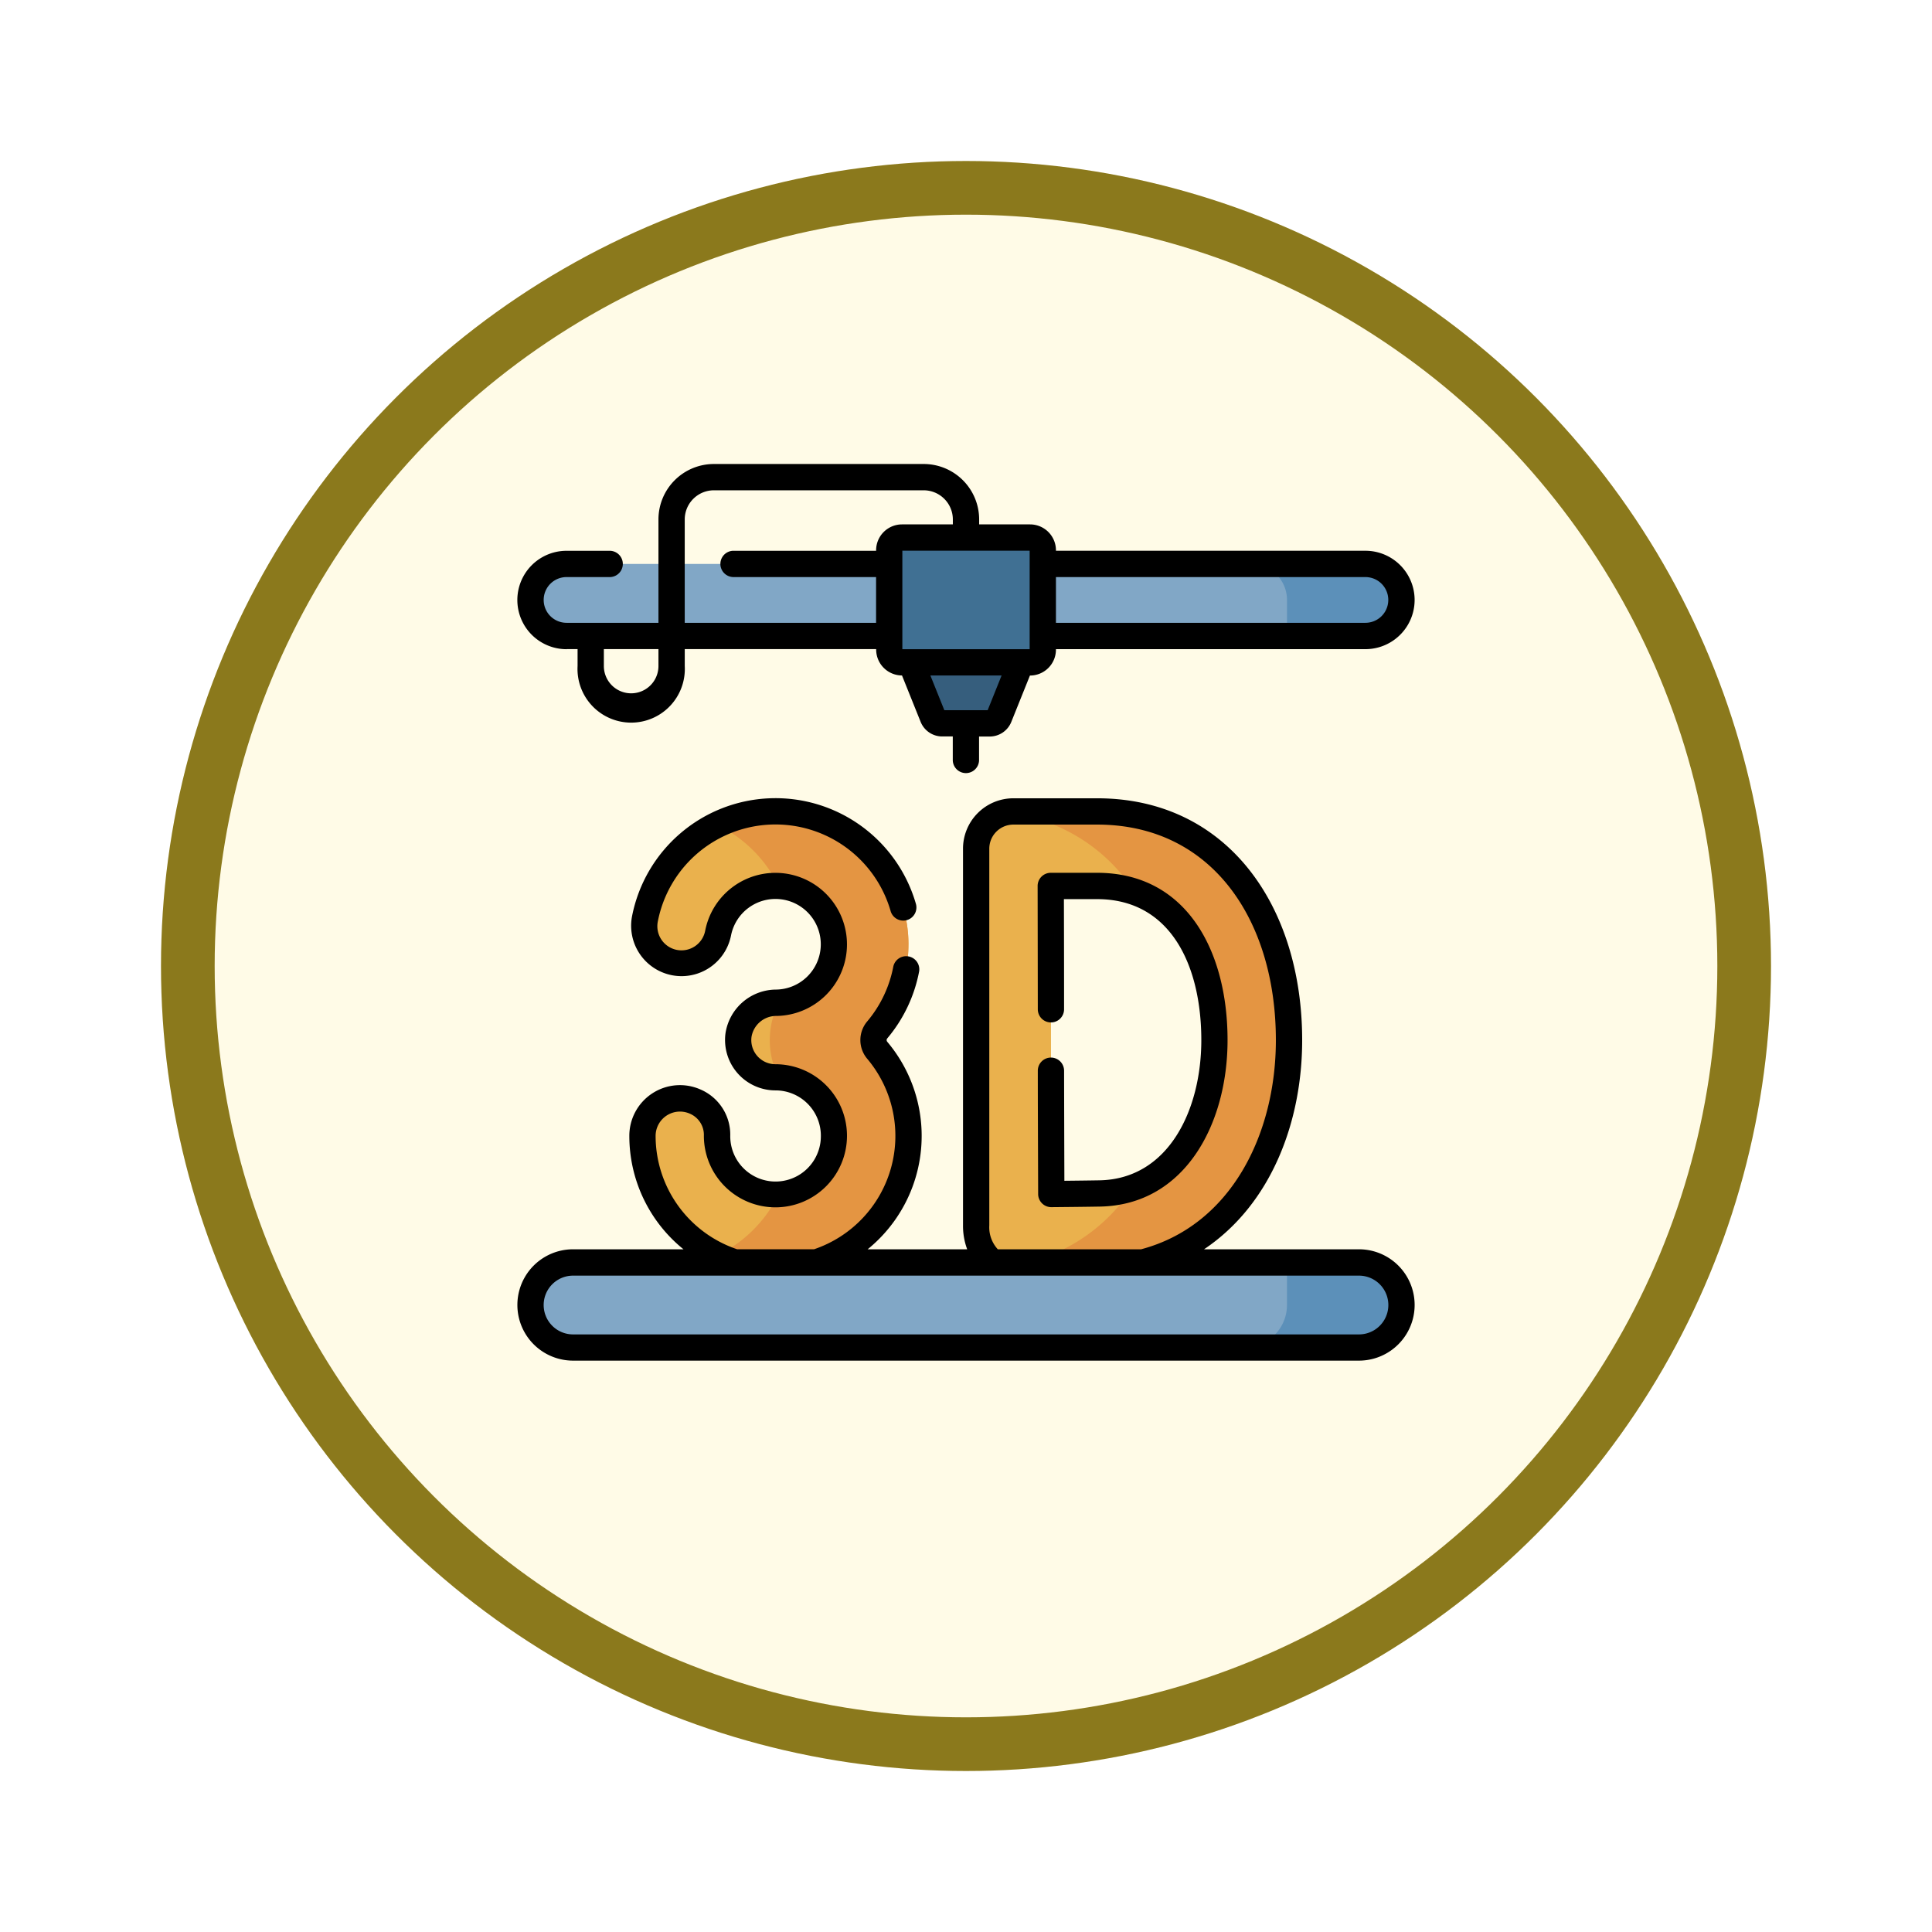 <svg xmlns="http://www.w3.org/2000/svg" xmlns:xlink="http://www.w3.org/1999/xlink" width="108" height="108" viewBox="0 0 108 108">
  <defs>
    <filter id="Fondo" x="0" y="0" width="108" height="108" filterUnits="userSpaceOnUse">
      <feOffset dy="3" input="SourceAlpha"/>
      <feGaussianBlur stdDeviation="3" result="blur"/>
      <feFlood flood-opacity="0.161"/>
      <feComposite operator="in" in2="blur"/>
      <feComposite in="SourceGraphic"/>
    </filter>
  </defs>
  <g id="Grupo_1143995" data-name="Grupo 1143995" transform="translate(-745.999 -2033)">
    <g id="Icono" transform="translate(420.279 1344)">
      <g transform="matrix(1, 0, 0, 1, 325.72, 689)" filter="url(#Fondo)">
        <g id="Fondo-2" data-name="Fondo" transform="translate(9 6)" fill="#fffbe7" stroke="#8b791c" stroke-width="3">
          <circle cx="45" cy="45" r="45" stroke="none"/>
          <circle cx="45" cy="45" r="43.5" fill="none"/>
        </g>
      </g>
    </g>
    <g id="Grupo_1143994" data-name="Grupo 1143994" transform="translate(774.921 2058.772)">
      <g id="Grupo_1143984" data-name="Grupo 1143984" transform="translate(6.993 19.588)">
        <path id="Trazado_978775" data-name="Trazado 978775" d="M268.551,198.431h-4.679a2.084,2.084,0,0,0-2.084,2.105h0V221.57A2.183,2.183,0,0,0,263.915,224h.011c.031,0,3.117-.017,4.838-.047a9.878,9.878,0,0,0,7.8-3.966,14.446,14.446,0,0,0,2.715-8.772C279.277,203.569,274.967,198.431,268.551,198.431Zm.141,21.356c-.758.013-1.789.024-2.7.032-.029-8.794-.013-6.189-.032-17.221h2.592c4.836,0,6.56,4.452,6.56,8.618C275.11,215.554,272.975,219.712,268.692,219.787Z" transform="translate(-243.135 -198.431)" fill="#eab14d"/>
        <g id="Grupo_1143982" data-name="Grupo 1143982" transform="translate(20.126)">
          <path id="Trazado_978776" data-name="Trazado 978776" d="M282.119,198.431H277.44a2.084,2.084,0,0,0-.51.063,9.774,9.774,0,0,1,7.279,4.427c3.254,1.1,4.47,4.8,4.47,8.294,0,3.663-1.523,7.2-4.576,8.254q-.18.265-.373.517a9.872,9.872,0,0,1-6.9,3.911,2.125,2.125,0,0,0,.653.1h.011c.031,0,3.117-.017,4.838-.047a9.877,9.877,0,0,0,7.8-3.966,14.446,14.446,0,0,0,2.715-8.772C292.846,203.569,288.535,198.431,282.119,198.431Z" transform="translate(-276.83 -198.431)" fill="#e49542"/>
        </g>
        <path id="Trazado_978777" data-name="Trazado 978777" d="M86.25,205.865a7.435,7.435,0,0,0-14.729-1.439,2.084,2.084,0,0,0,4.089.8,3.268,3.268,0,1,1,3.255,3.9,2.126,2.126,0,0,0-2.116,1.812,2.084,2.084,0,0,0,2.066,2.356,3.267,3.267,0,1,1-3.267,3.264,2.027,2.027,0,0,0-1.218-1.906,2.1,2.1,0,0,0-2.95,1.909A7.434,7.434,0,1,0,84.5,211.786a.882.882,0,0,1,0-1.14,7.4,7.4,0,0,0,1.748-4.781Z" transform="translate(-71.382 -198.431)" fill="#eab14d"/>
        <g id="Grupo_1143983" data-name="Grupo 1143983" transform="translate(4.188)">
          <path id="Trazado_978778" data-name="Trazado 978778" d="M123.063,210.646a7.428,7.428,0,0,0-8.933-11.465,7.483,7.483,0,0,1,3.427,3.422c.105.006.211.016.318.033a3.267,3.267,0,0,1-.319,6.491l-.012.025a4.639,4.639,0,0,0,0,4.13l.012.024a3.267,3.267,0,0,1,.324,6.49c-.108.017-.215.027-.322.033a7.483,7.483,0,0,1-3.424,3.421,7.426,7.426,0,0,0,8.93-11.463.882.882,0,0,1,0-1.14Z" transform="translate(-114.13 -198.431)" fill="#e49542"/>
        </g>
      </g>
      <g id="Grupo_1143992" data-name="Grupo 1143992" transform="translate(0.735 4.277)">
        <g id="Grupo_1143991" data-name="Grupo 1143991">
          <g id="Grupo_1143990" data-name="Grupo 1143990">
            <g id="Grupo_1143987" data-name="Grupo 1143987" transform="translate(0 1.475)">
              <g id="Grupo_1143986" data-name="Grupo 1143986">
                <g id="Grupo_1143985" data-name="Grupo 1143985">
                  <path id="Trazado_978779" data-name="Trazado 978779" d="M54.174,61.212H9.513a2.013,2.013,0,0,1,0-4.026H54.174a2.013,2.013,0,1,1,0,4.026Z" transform="translate(-7.5 -57.186)" fill="#81a7c6"/>
                </g>
              </g>
            </g>
            <g id="Grupo_1143989" data-name="Grupo 1143989" transform="translate(0)">
              <path id="Trazado_978780" data-name="Trazado 978780" d="M53.81,460.556H9.877a2.377,2.377,0,0,1,0-4.754H53.81a2.377,2.377,0,0,1,0,4.754Z" transform="translate(-7.5 -415.278)" fill="#81a7c6"/>
              <path id="Trazado_978781" data-name="Trazado 978781" d="M425.02,57.186h-6.4a2.013,2.013,0,0,1,2.013,2.013v2.013h4.387a2.013,2.013,0,0,0,0-4.026Z" transform="translate(-378.346 -55.711)" fill="#5c90b9"/>
              <path id="Trazado_978782" data-name="Trazado 978782" d="M421.3,460.556h-6.4a2.377,2.377,0,0,0,2.377-2.377V455.8H421.3a2.377,2.377,0,0,1,0,4.754Z" transform="translate(-374.991 -415.278)" fill="#5c90b9"/>
              <g id="Grupo_1143988" data-name="Grupo 1143988" transform="translate(20.05)">
                <path id="Trazado_978783" data-name="Trazado 978783" d="M221.14,104.762l1.564,3.892a.57.57,0,0,0,.529.358h2.644a.57.57,0,0,0,.529-.358l1.564-3.892Z" transform="translate(-220.262 -98.626)" fill="#365e7d"/>
                <path id="Trazado_978784" data-name="Trazado 978784" d="M212.888,49.1h7.162a.712.712,0,0,0,.712-.712V42.84a.712.712,0,0,0-.712-.712h-7.162a.712.712,0,0,0-.712.712v5.551A.712.712,0,0,0,212.888,49.1Z" transform="translate(-212.176 -42.128)" fill="#407093"/>
              </g>
            </g>
          </g>
        </g>
      </g>
      <g id="Grupo_1143993" data-name="Grupo 1143993" transform="translate(0 0.166)">
        <path id="Trazado_978785" data-name="Trazado 978785" d="M47.045,216.144H38.382c3.777-2.53,5.488-7.158,5.488-11.693,0-7.49-4.168-13.52-11.461-13.52H27.729a2.817,2.817,0,0,0-2.818,2.833v21.041a3.743,3.743,0,0,0,.234,1.339H19.578a8.161,8.161,0,0,0,1.1-11.6.148.148,0,0,1,0-.193,8.166,8.166,0,0,0,1.781-3.746.735.735,0,0,0-1.444-.271,6.694,6.694,0,0,1-1.46,3.07,1.616,1.616,0,0,0,0,2.087,6.69,6.69,0,0,1-2.972,10.65H12.286A6.689,6.689,0,0,1,7.727,209.8a1.362,1.362,0,0,1,1.938-1.228,1.289,1.289,0,0,1,.76,1.225,4,4,0,1,0,4-4,1.349,1.349,0,0,1-1.337-1.529,1.4,1.4,0,0,1,1.4-1.17,4,4,0,1,0-3.987-4.779,1.349,1.349,0,1,1-2.647-.52,6.7,6.7,0,0,1,13.007-.576.735.735,0,1,0,1.411-.411,8.17,8.17,0,0,0-15.86.7,2.818,2.818,0,0,0,5.531,1.086,2.533,2.533,0,1,1,2.523,3.026,2.874,2.874,0,0,0-2.834,2.454,2.82,2.82,0,0,0,2.8,3.182,2.534,2.534,0,0,1,2.532,2.594,2.532,2.532,0,0,1-5.064-.063,2.75,2.75,0,0,0-1.675-2.587A2.831,2.831,0,0,0,6.258,209.8a8.137,8.137,0,0,0,3.027,6.342H3.112a3.112,3.112,0,0,0,0,6.224H47.045a3.112,3.112,0,0,0,0-6.224ZM26.38,193.78v-.01a1.349,1.349,0,0,1,1.349-1.369h4.679c6.478,0,9.992,5.409,9.992,12.05,0,5.243-2.5,10.36-7.542,11.693h-8a1.817,1.817,0,0,1-.478-1.339V193.78ZM47.045,220.9H3.112a1.642,1.642,0,0,1,0-3.285H47.045a1.642,1.642,0,0,1,0,3.285Z" transform="translate(0 -172.244)"/>
        <path id="Trazado_978786" data-name="Trazado 978786" d="M2.748,10.512h.617v.947a3,3,0,1,0,5.991,0v-.947h10.7v.028A1.449,1.449,0,0,0,21.5,11.987H21.5l1.041,2.591a1.3,1.3,0,0,0,1.211.818h.587v1.341a.735.735,0,0,0,1.469,0V15.4H26.4a1.3,1.3,0,0,0,1.211-.818l1.041-2.591h.007a1.449,1.449,0,0,0,1.447-1.447v-.028h17.3a2.748,2.748,0,0,0,0-5.5h-17.3V4.989a1.449,1.449,0,0,0-1.447-1.447H25.813V3.266a3.1,3.1,0,0,0-3.1-3.1H10.986a3.1,3.1,0,0,0-3.1,3.1V9.043H2.748a1.278,1.278,0,0,1,0-2.556H5.186a.735.735,0,0,0,0-1.469H2.748a2.748,2.748,0,0,0,0,5.5ZM30.106,6.487h17.3a1.278,1.278,0,0,1,0,2.556h-17.3Zm-3.817,7.441H23.867l-.78-1.94h3.981Zm2.347-8.916v5.506H21.52V5.753h0V5.011h7.117ZM9.355,3.266a1.632,1.632,0,0,1,1.63-1.63H22.713a1.632,1.632,0,0,1,1.63,1.63v.276H21.5a1.449,1.449,0,0,0-1.447,1.447v.028H12.056a.735.735,0,0,0,0,1.469h7.995V9.043H9.355ZM4.834,10.512H7.886v.947a1.526,1.526,0,1,1-3.052,0Z" transform="translate(0 -0.166)"/>
        <path id="Trazado_978787" data-name="Trazado 978787" d="M297.609,241.832h0a.735.735,0,0,0,.734-.736c0-1.411,0-3.289-.009-6.157h1.856c4.125,0,5.825,3.73,5.825,7.883,0,3.888-1.827,7.769-5.7,7.836-.575.01-1.3.018-1.955.025-.01-3.179-.014-4.734-.016-6.153a.735.735,0,0,0-.735-.734h0a.735.735,0,0,0-.734.736c0,1.524.007,3.208.019,6.894a.735.735,0,0,0,.735.732h.006c.787-.007,1.9-.018,2.707-.032,4.735-.083,7.14-4.586,7.14-9.306,0-5-2.3-9.353-7.294-9.353H297.6a.735.735,0,0,0-.735.736c.006,3.288.008,5.364.01,6.892A.735.735,0,0,0,297.609,241.832Z" transform="translate(-267.783 -210.615)"/>
      </g>
    </g>
  </g>
</svg>
